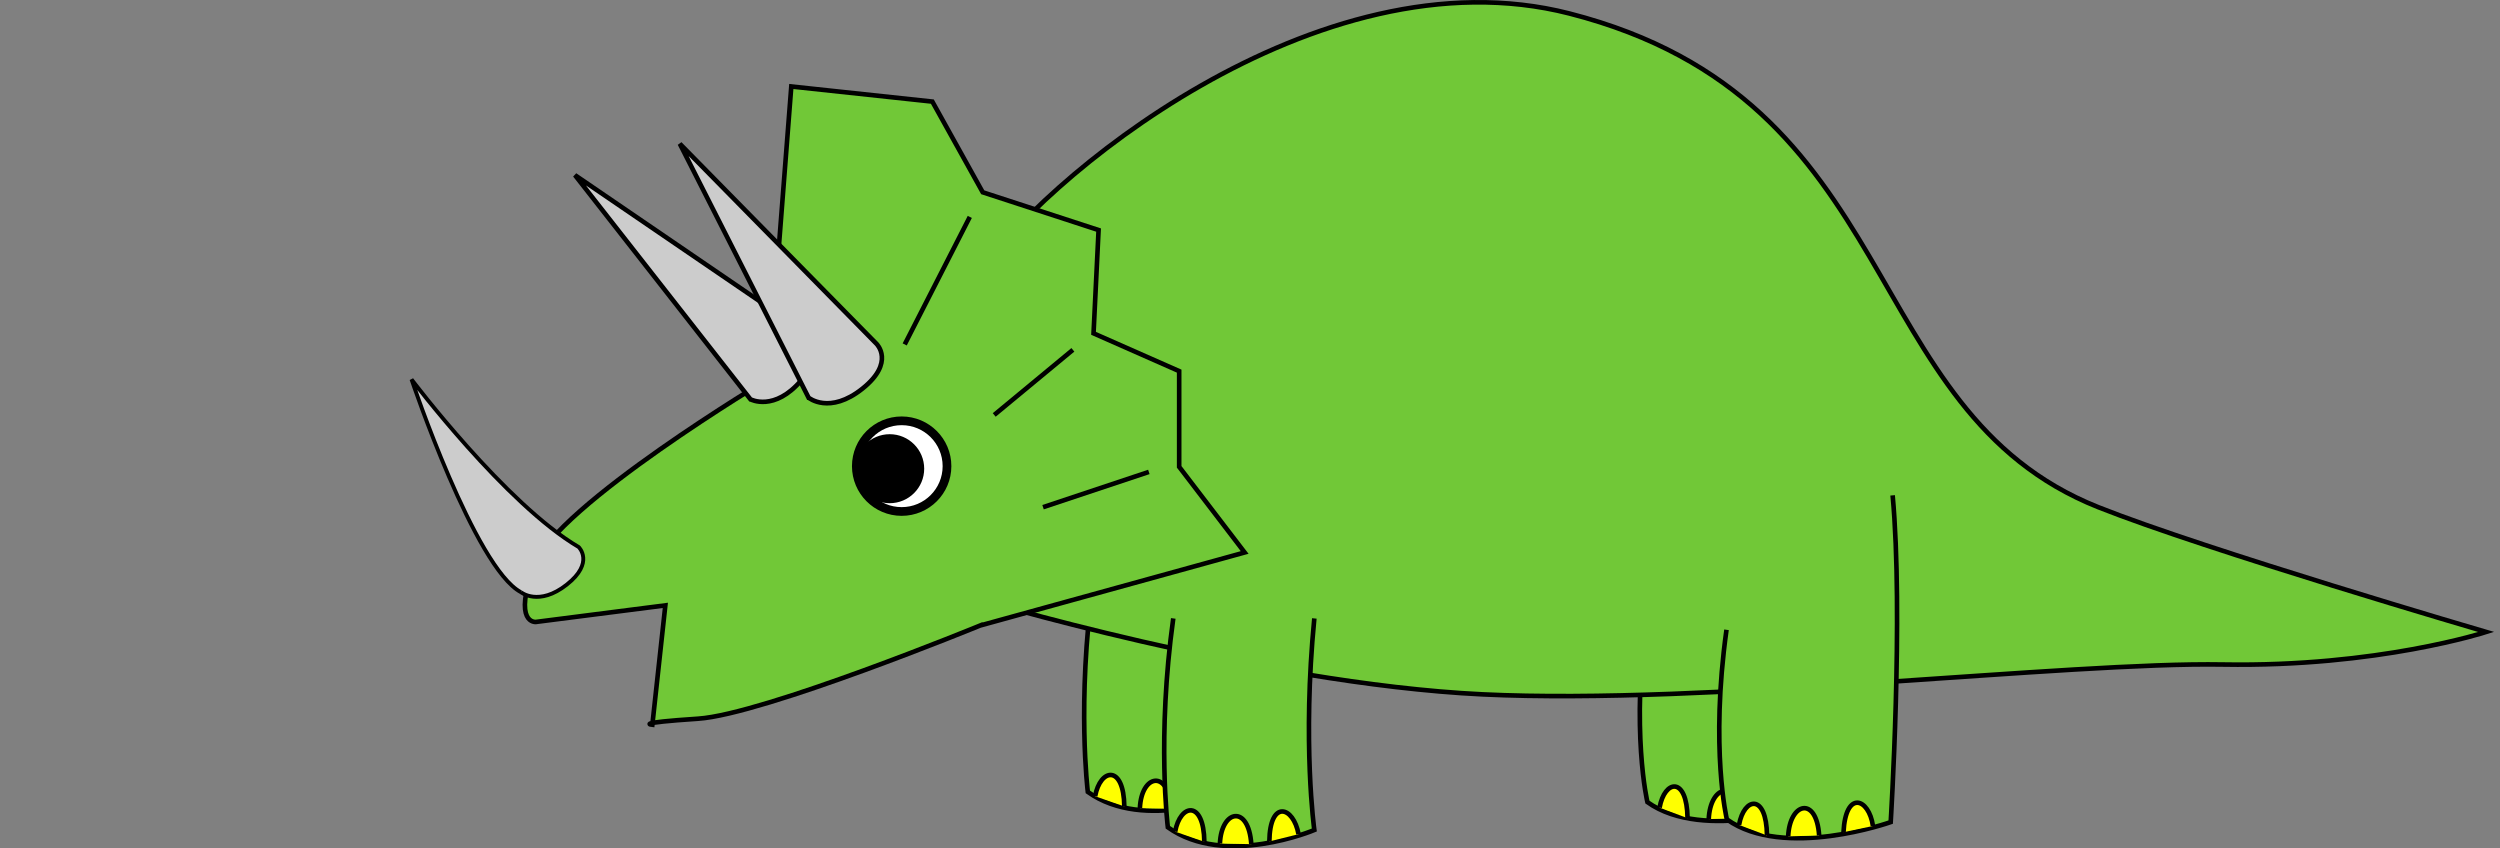 <?xml version="1.0" encoding="UTF-8" standalone="no"?>
<svg
   xmlns:dc="http://purl.org/dc/elements/1.1/"
   xmlns:cc="http://creativecommons.org/ns#"
   xmlns:rdf="http://www.w3.org/1999/02/22-rdf-syntax-ns#"
   xmlns:svg="http://www.w3.org/2000/svg"
   xmlns="http://www.w3.org/2000/svg"
   xmlns:sodipodi="http://sodipodi.sourceforge.net/DTD/sodipodi-0.dtd"
   xmlns:inkscape="http://www.inkscape.org/namespaces/inkscape"
   sodipodi:docname="triceratops_eat1.svg"
   inkscape:version="1.0beta2 (2b71d25, 2019-12-03)"
   id="svg8"
   version="1.1"
   viewBox="0 0 143.429 48.674"
   height="48.674mm"
   width="143.429mm">
  <rect x="0" y="0" width="143.429" height="48.674" fill="#808080" stroke="none"/>
  <defs
     id="defs2" />
  <sodipodi:namedview
     inkscape:window-maximized="0"
     inkscape:window-y="23"
     inkscape:window-x="12"
     inkscape:window-height="797"
     inkscape:window-width="1281"
     inkscape:snap-global="false"
     showgrid="false"
     inkscape:document-rotation="0"
     inkscape:current-layer="g1325"
     inkscape:document-units="mm"
     inkscape:cy="25.184874"
     inkscape:cx="270.75885"
     inkscape:zoom="1.360617"
     inkscape:pageshadow="2"
     inkscape:pageopacity="0.0"
     borderopacity="1.0"
     bordercolor="#666666"
     pagecolor="#ffffff"
     id="base" />
  <g
     inkscape:groupmode="layer"
     id="layer3"
     inkscape:label="Legs bottom"
     style="display:inline;mix-blend-mode:normal"
     transform="translate(-29.024,-27.552)">
    <g
       id="g2211-3"
       transform="translate(-4.558,-0.991)">
      <path
         sodipodi:nodetypes="cccc"
         inkscape:connector-curvature="0"
         id="path2062-5-9"
         d="m 128.076,63.684 c -0.948,6.829 0.021,10.878 0.021,10.878 3.268,2.334 9.399,0.156 9.399,0.156 0,0 0.742,-11.934 0.111,-18.747"
         style="font-variation-settings:normal;vector-effect:none;fill:#71c837;fill-opacity:1;stroke:#000000;stroke-width:0.265px;stroke-linecap:butt;stroke-linejoin:miter;stroke-miterlimit:4;stroke-dasharray:none;stroke-dashoffset:0;stroke-opacity:1;stop-color:#000000" />
      <path
         sodipodi:nodetypes="cc"
         inkscape:connector-curvature="0"
         id="path2078-9-6"
         d="m 128.794,74.878 c 0.291,-1.602 1.574,-1.818 1.605,0.606"
         style="fill:#ffff00;stroke:#000000;stroke-width:0.265px;stroke-linecap:butt;stroke-linejoin:miter;stroke-opacity:1" />
      <path
         sodipodi:nodetypes="cc"
         style="fill:#ffff00;stroke:#000000;stroke-width:0.265px;stroke-linecap:butt;stroke-linejoin:miter;stroke-opacity:1"
         d="m 131.615,75.536 c 0.083,-1.935 1.62,-2.35 1.777,-0.052"
         id="path2078-4-3-5"
         inkscape:connector-curvature="0" />
      <path
         style="fill:#ffff00;stroke:#000000;stroke-width:0.265px;stroke-linecap:butt;stroke-linejoin:miter;stroke-opacity:1"
         d="M 136.478,74.939 C 136.245,73.328 134.908,72.874 134.789,75.294"
         id="path2078-3-5-6"
         inkscape:connector-curvature="0"
         sodipodi:nodetypes="cc" />
    </g>
    <g
       id="g2138-8"
       transform="translate(-4.591,-2.029)">
      <path
         style="font-variation-settings:normal;opacity:1;vector-effect:none;fill:#71c837;fill-opacity:1;stroke:#000000;stroke-width:0.265px;stroke-linecap:butt;stroke-linejoin:miter;stroke-miterlimit:4;stroke-dasharray:none;stroke-dashoffset:0;stroke-opacity:1;stop-color:#000000;stop-opacity:1"
         d="m 96.336,63.031 c -0.948,6.829 -0.311,11.984 -0.311,11.984 3.268,2.334 8.404,0.156 8.404,0.156 0,0 -0.696,-4.994 0,-12.139"
         id="path2062-6"
         inkscape:connector-curvature="0"
         sodipodi:nodetypes="cccc" />
      <path
         style="fill:#ffff00;stroke:#000000;stroke-width:0.265px;stroke-linecap:butt;stroke-linejoin:miter;stroke-opacity:1"
         d="m 96.444,75.264 c 0.291,-1.602 1.644,-1.841 1.675,0.583"
         id="path2078-35"
         inkscape:connector-curvature="0"
         sodipodi:nodetypes="cc" />
      <path
         inkscape:connector-curvature="0"
         id="path2078-4-8"
         d="m 99.013,75.943 c 0.083,-1.935 1.644,-2.257 1.8,0.041"
         style="fill:#ffff00;stroke:#000000;stroke-width:0.265px;stroke-linecap:butt;stroke-linejoin:miter;stroke-opacity:1"
         sodipodi:nodetypes="cc" />
      <path
         sodipodi:nodetypes="cc"
         inkscape:connector-curvature="0"
         id="path2078-3-1"
         d="m 103.523,75.409 c -0.291,-1.602 -1.644,-2.007 -1.675,0.416"
         style="fill:#ffff00;stroke:#000000;stroke-width:0.265px;stroke-linecap:butt;stroke-linejoin:miter;stroke-opacity:1" />
    </g>
  </g>
  <g
     transform="translate(-29.024,-27.552)"
     style="display:none"
     inkscape:label="Eat4"
     id="g1325"
     inkscape:groupmode="layer">
    <path
       style="font-variation-settings:normal;display:inline;opacity:1;vector-effect:none;fill:#71c837;fill-opacity:1;stroke:#000000;stroke-width:0.265px;stroke-linecap:butt;stroke-linejoin:miter;stroke-miterlimit:4;stroke-dasharray:none;stroke-dashoffset:0;stroke-opacity:1;stop-color:#000000;stop-opacity:1"
       d="M 84.975,43.577 C 88.554,37.974 104.583,24.619 119.058,28.325 c 19.454,4.98 16.337,22.75 30.348,28.325 6.137,2.442 22.255,7.159 22.255,7.159 0,0 -6.225,2.023 -15.096,1.868 -8.871,-0.156 -29.57,2.334 -42.487,1.712 -12.917,-0.623 -29.414,-5.603 -29.414,-5.603 z"
       id="path1301"
       inkscape:connector-curvature="0"
       sodipodi:nodetypes="csscsscc" />
    <g
       transform="rotate(16.362,73.202,41.482)"
       id="g1323">
      <path
         sodipodi:nodetypes="cccccccccczccczc"
         inkscape:connector-curvature="0"
         id="path1303"
         d="m 85.259,63.439 15.173,-4.191 -3.757,-4.913 10e-7,-5.491 -4.913,-2.168 0.289,-5.925 -6.647,-2.168 -2.89,-5.202 -8.092,-0.867 -1.301,16.763 c 0,0 -12.166,7.276 -13.439,10.694 -1.273,3.417 0.867,4.624 0.867,4.624 l 6.647,-2.312 -6.935,2.658 c 0,0 5.074,4.092 8.813,3.844 3.74,-0.247 16.185,-5.347 16.185,-5.347 z"
         style="fill:#71c837;stroke:#000000;stroke-width:0.265px;stroke-linecap:butt;stroke-linejoin:miter;stroke-opacity:1" />
      <g
         transform="translate(54.598,29.007)"
         id="g1309">
        <circle
           style="fill:#ffffff;stroke:#000000;stroke-width:0.5;stroke-miterlimit:4;stroke-dasharray:none"
           id="circle1305"
           cx="26.156"
           cy="-25.289"
           r="2.601"
           transform="scale(1,-1)" />
        <circle
           r="1.806"
           cy="-25.435"
           cx="25.469"
           id="circle1307"
           style="fill:#000000;stroke:#000000;stroke-width:0.347;stroke-miterlimit:4;stroke-dasharray:none"
           transform="scale(1,-1)" />
      </g>
      <path
         style="fill:#cccccc;stroke:#000000;stroke-width:0.265px;stroke-linecap:butt;stroke-linejoin:miter;stroke-opacity:1"
         d="M 72.079,50.46 62.01,37.6 75.304,46.674 c 0,0 1.271,0.828 -0.293,2.678 -1.564,1.85 -2.932,1.108 -2.932,1.108 z"
         id="path1311"
         inkscape:connector-curvature="0"
         sodipodi:nodetypes="ccczc" />
      <path
         sodipodi:nodetypes="ccczc"
         inkscape:connector-curvature="0"
         id="path1313"
         d="M 75.414,50.367 68.026,35.801 79.311,47.277 c 0,0 1.086,1.059 -0.806,2.571 -1.893,1.512 -3.091,0.519 -3.091,0.519 z"
         style="fill:#cccccc;stroke:#000000;stroke-width:0.265px;stroke-linecap:butt;stroke-linejoin:miter;stroke-opacity:1" />
      <path
         style="fill:#cccccc;stroke:#000000;stroke-width:0.223px;stroke-linecap:butt;stroke-linejoin:miter;stroke-opacity:1"
         d="M 58.913,61.528 C 56.28,60.146 52.634,49.319 52.634,49.319 c 0,0 5.409,7.161 9.591,9.619 0,0 0.923,0.887 -0.685,2.155 -1.609,1.267 -2.627,0.435 -2.627,0.435 z"
         id="path1315"
         inkscape:connector-curvature="0"
         sodipodi:nodetypes="ccczc" />
      <path
         sodipodi:nodetypes="cc"
         inkscape:connector-curvature="0"
         id="path1317"
         d="m 80.928,47.312 3.735,-7.315"
         style="fill:none;stroke:#000000;stroke-width:0.265px;stroke-linecap:butt;stroke-linejoin:miter;stroke-opacity:1" />
      <path
         sodipodi:nodetypes="cc"
         inkscape:connector-curvature="0"
         id="path1319"
         d="m 86.064,51.358 4.513,-3.735"
         style="fill:none;stroke:#000000;stroke-width:0.265px;stroke-linecap:butt;stroke-linejoin:miter;stroke-opacity:1" />
      <path
         sodipodi:nodetypes="cc"
         inkscape:connector-curvature="0"
         id="path1321"
         d="m 88.865,56.65 6.07,-2.023"
         style="fill:none;stroke:#000000;stroke-width:0.265px;stroke-linecap:butt;stroke-linejoin:miter;stroke-opacity:1" />
    </g>
  </g>
  <g
     transform="translate(-29.024,-27.552)"
     style="display:none"
     inkscape:label="Eat 3"
     id="g444"
     inkscape:groupmode="layer">
    <path
       style="font-variation-settings:normal;display:inline;opacity:1;vector-effect:none;fill:#71c837;fill-opacity:1;stroke:#000000;stroke-width:0.265px;stroke-linecap:butt;stroke-linejoin:miter;stroke-miterlimit:4;stroke-dasharray:none;stroke-dashoffset:0;stroke-opacity:1;stop-color:#000000;stop-opacity:1"
       d="m 84.975,43.577 c 6.846,-3.871 19.609,-18.957 34.083,-15.252 19.454,4.98 16.337,22.75 30.348,28.325 6.137,2.442 22.255,7.159 22.255,7.159 0,0 -6.225,2.023 -15.096,1.868 -8.871,-0.156 -29.57,2.334 -42.487,1.712 -12.917,-0.623 -21.047,-4.717 -29.414,-5.603 -8.367,-0.886 -20.535,-0.469 -20.535,-0.469 0.052,-3.035 0.104,-6.07 0.156,-9.104 0,0 13.845,-4.765 20.69,-8.636 z"
       id="path420"
       inkscape:connector-curvature="0"
       sodipodi:nodetypes="zsscsszccz" />
    <g
       id="g1299">
      <path
         sodipodi:nodetypes="cccccccccczccczcc"
         inkscape:connector-curvature="0"
         id="path422"
         d="m 52.914,68.644 15.307,3.672 -0.912,-6.118 2.656,-4.806 -3.252,-4.274 3.119,-5.046 -4.769,-5.113 -0.013,-5.951 -6.663,-4.674 -9.247,14.042 c 0,0 -14.168,0.483 -16.935,2.858 -2.767,2.375 -1.695,4.26 -1.695,4.26 l 7.153,1.398 -7.468,-1.364 c 0,0 2.574,6.371 5.966,7.964 3.393,1.593 16.752,3.15 16.752,3.15 z"
         style="fill:#71c837;stroke:#000000;stroke-width:0.265px;stroke-linecap:butt;stroke-linejoin:miter;stroke-opacity:1" />
      <g
         transform="matrix(0.934,0.038,-0.516,0.068,41.437,55.553)"
         id="g428"
         style="stroke:#000000;stroke-width:3.466;stroke-miterlimit:4;stroke-dasharray:none;stroke-opacity:1">
        <circle
           style="fill:#ffffff;stroke:#000000;stroke-width:3.466;stroke-miterlimit:4;stroke-dasharray:none;stroke-opacity:1"
           id="circle424"
           cx="26.156"
           cy="-25.289"
           r="2.601"
           transform="scale(1,-1)" />
        <circle
           r="1.806"
           cy="-25.435"
           cx="25.469"
           id="circle426"
           style="fill:#000000;stroke:#000000;stroke-width:3.466;stroke-miterlimit:4;stroke-dasharray:none;stroke-opacity:1"
           transform="scale(1,-1)" />
      </g>
      <path
         style="fill:#cccccc;stroke:#000000;stroke-width:0.265px;stroke-linecap:butt;stroke-linejoin:miter;stroke-opacity:1"
         d="m 47.657,50.908 -2.592,-16.126 7.245,14.372 c 0,0 0.712,1.34 -1.552,2.202 -2.264,0.863 -3.102,-0.448 -3.102,-0.448 z"
         id="path430"
         inkscape:connector-curvature="0"
         sodipodi:nodetypes="ccczc" />
      <path
         sodipodi:nodetypes="ccczc"
         inkscape:connector-curvature="0"
         id="path432"
         d="m 50.621,52.441 0.581,-16.323 4.325,15.504 c 0,0 0.439,1.452 -1.949,1.86 -2.388,0.408 -2.956,-1.041 -2.956,-1.041 z"
         style="fill:#cccccc;stroke:#000000;stroke-width:0.265px;stroke-linecap:butt;stroke-linejoin:miter;stroke-opacity:1" />
      <path
         style="fill:#cccccc;stroke:#000000;stroke-width:0.223px;stroke-linecap:butt;stroke-linejoin:miter;stroke-opacity:1"
         d="m 30.78,54.227 c -1.636,-2.484 0.411,-13.723 0.411,-13.723 0,0 1.27,8.885 3.741,13.059 0,0 0.379,1.223 -1.642,1.554 -2.021,0.331 -2.51,-0.89 -2.51,-0.89 z"
         id="path434"
         inkscape:connector-curvature="0"
         sodipodi:nodetypes="ccczc" />
      <path
         sodipodi:nodetypes="cc"
         inkscape:connector-curvature="0"
         id="path436"
         d="m 56.925,52.434 6.807,-4.595"
         style="fill:none;stroke:#000000;stroke-width:0.265px;stroke-linecap:butt;stroke-linejoin:miter;stroke-opacity:1" />
      <path
         sodipodi:nodetypes="cc"
         inkscape:connector-curvature="0"
         id="path438"
         d="m 59.463,58.46 5.757,-1.086"
         style="fill:none;stroke:#000000;stroke-width:0.265px;stroke-linecap:butt;stroke-linejoin:miter;stroke-opacity:1" />
      <path
         sodipodi:nodetypes="cc"
         inkscape:connector-curvature="0"
         id="path440"
         d="m 59.355,64.446 6.291,1.165"
         style="fill:none;stroke:#000000;stroke-width:0.265px;stroke-linecap:butt;stroke-linejoin:miter;stroke-opacity:1" />
    </g>
  </g>
  <g
     inkscape:groupmode="layer"
     id="g418"
     inkscape:label="Eat 2"
     style="display:none"
     transform="translate(-29.024,-27.552)">
    <path
       sodipodi:nodetypes="zsscsszccz"
       inkscape:connector-curvature="0"
       id="path394"
       d="m 84.975,43.577 c 6.846,-3.871 19.609,-18.957 34.083,-15.252 19.454,4.98 16.337,22.75 30.348,28.325 6.137,2.442 22.255,7.159 22.255,7.159 0,0 -6.225,2.023 -15.096,1.868 -8.871,-0.156 -29.57,2.334 -42.487,1.712 -12.917,-0.623 -21.047,-4.717 -29.414,-5.603 -8.367,-0.886 -20.535,-0.469 -20.535,-0.469 0.052,-3.035 0.104,-6.07 0.156,-9.104 0,0 13.845,-4.765 20.69,-8.636 z"
       style="font-variation-settings:normal;display:inline;opacity:1;vector-effect:none;fill:#71c837;fill-opacity:1;stroke:#000000;stroke-width:0.265px;stroke-linecap:butt;stroke-linejoin:miter;stroke-miterlimit:4;stroke-dasharray:none;stroke-dashoffset:0;stroke-opacity:1;stop-color:#000000;stop-opacity:1" />
    <g
       transform="rotate(15.845,55.54,-37.147)"
       id="g416">
      <path
         style="fill:#71c837;stroke:#000000;stroke-width:0.265px;stroke-linecap:butt;stroke-linejoin:miter;stroke-opacity:1"
         d="m 85.259,63.439 15.173,-4.191 -3.757,-4.913 10e-7,-5.491 -4.913,-2.168 0.289,-5.925 -6.647,-2.168 -2.89,-5.202 -8.092,-0.867 -1.301,16.763 c 0,0 -12.166,7.276 -13.439,10.694 -1.273,3.417 0.089,3.263 0.089,3.263 l 7.425,-0.951 -0.746,6.852 c 0,0 -1.115,-0.102 2.624,-0.35 3.74,-0.247 16.185,-5.347 16.185,-5.347 z"
         id="path396"
         inkscape:connector-curvature="0"
         sodipodi:nodetypes="cccccccccczccczc" />
      <g
         id="g402"
         transform="translate(54.598,29.007)">
        <circle
           transform="scale(1,-1)"
           r="2.601"
           cy="-25.289"
           cx="26.156"
           id="circle398"
           style="fill:#ffffff;stroke:#000000;stroke-width:0.5;stroke-miterlimit:4;stroke-dasharray:none" />
        <circle
           transform="scale(1,-1)"
           style="fill:#000000;stroke:#000000;stroke-width:0.347;stroke-miterlimit:4;stroke-dasharray:none"
           id="circle400"
           cx="25.469"
           cy="-25.435"
           r="1.806" />
      </g>
      <path
         sodipodi:nodetypes="ccczc"
         inkscape:connector-curvature="0"
         id="path404"
         d="M 72.079,50.46 62.01,37.6 75.304,46.674 c 0,0 1.271,0.828 -0.293,2.678 -1.564,1.85 -2.932,1.108 -2.932,1.108 z"
         style="fill:#cccccc;stroke:#000000;stroke-width:0.265px;stroke-linecap:butt;stroke-linejoin:miter;stroke-opacity:1" />
      <path
         style="fill:#cccccc;stroke:#000000;stroke-width:0.265px;stroke-linecap:butt;stroke-linejoin:miter;stroke-opacity:1"
         d="M 75.414,50.367 68.026,35.801 79.311,47.277 c 0,0 1.086,1.059 -0.806,2.571 -1.893,1.512 -3.091,0.519 -3.091,0.519 z"
         id="path406"
         inkscape:connector-curvature="0"
         sodipodi:nodetypes="ccczc" />
      <path
         sodipodi:nodetypes="ccczc"
         inkscape:connector-curvature="0"
         id="path408"
         d="M 58.913,61.528 C 56.28,60.146 52.634,49.319 52.634,49.319 c 0,0 5.409,7.161 9.591,9.619 0,0 0.923,0.887 -0.685,2.155 -1.609,1.267 -2.627,0.435 -2.627,0.435 z"
         style="fill:#cccccc;stroke:#000000;stroke-width:0.223px;stroke-linecap:butt;stroke-linejoin:miter;stroke-opacity:1" />
      <path
         style="fill:none;stroke:#000000;stroke-width:0.265px;stroke-linecap:butt;stroke-linejoin:miter;stroke-opacity:1"
         d="m 80.928,47.312 3.735,-7.315"
         id="path410"
         inkscape:connector-curvature="0"
         sodipodi:nodetypes="cc" />
      <path
         style="fill:none;stroke:#000000;stroke-width:0.265px;stroke-linecap:butt;stroke-linejoin:miter;stroke-opacity:1"
         d="m 86.064,51.358 4.513,-3.735"
         id="path412"
         inkscape:connector-curvature="0"
         sodipodi:nodetypes="cc" />
      <path
         style="fill:none;stroke:#000000;stroke-width:0.265px;stroke-linecap:butt;stroke-linejoin:miter;stroke-opacity:1"
         d="m 88.865,56.65 6.07,-2.023"
         id="path414"
         inkscape:connector-curvature="0"
         sodipodi:nodetypes="cc" />
    </g>
  </g>
  <g
     transform="translate(-29.024,-27.552)"
     style="display:inline"
     inkscape:label="Eat 1"
     id="g392"
     inkscape:groupmode="layer">
    <path
       style="font-variation-settings:normal;display:inline;opacity:1;vector-effect:none;fill:#71c837;fill-opacity:1;stroke:#000000;stroke-width:0.265px;stroke-linecap:butt;stroke-linejoin:miter;stroke-miterlimit:4;stroke-dasharray:none;stroke-dashoffset:0;stroke-opacity:1;stop-color:#000000;stop-opacity:1"
       d="M 84.975,43.577 C 88.554,37.974 104.583,24.619 119.058,28.325 c 19.454,4.98 16.337,22.75 30.348,28.325 6.137,2.442 22.255,7.159 22.255,7.159 0,0 -6.225,2.023 -15.096,1.868 -8.871,-0.156 -29.57,2.334 -42.487,1.712 -12.917,-0.623 -29.414,-5.603 -29.414,-5.603 z"
       id="path368"
       inkscape:connector-curvature="0"
       sodipodi:nodetypes="csscsscc" />
    <g
       id="g390">
      <path
         sodipodi:nodetypes="cccccccccczccczc"
         inkscape:connector-curvature="0"
         id="path370"
         d="m 85.259,63.439 15.173,-4.191 -3.757,-4.913 10e-7,-5.491 -4.913,-2.168 0.289,-5.925 -6.647,-2.168 -2.89,-5.202 -8.092,-0.867 -1.301,16.763 c 0,0 -12.166,7.276 -13.439,10.694 -1.273,3.417 0.089,3.263 0.089,3.263 l 7.425,-0.951 -0.746,6.852 c 0,0 -1.115,-0.102 2.624,-0.35 3.74,-0.247 16.185,-5.347 16.185,-5.347 z"
         style="fill:#71c837;stroke:#000000;stroke-width:0.265px;stroke-linecap:butt;stroke-linejoin:miter;stroke-opacity:1" />
      <g
         transform="translate(54.598,29.007)"
         id="g376">
        <circle
           style="fill:#ffffff;stroke:#000000;stroke-width:0.5;stroke-miterlimit:4;stroke-dasharray:none"
           id="circle372"
           cx="26.156"
           cy="-25.289"
           r="2.601"
           transform="scale(1,-1)" />
        <circle
           r="1.806"
           cy="-25.435"
           cx="25.469"
           id="circle374"
           style="fill:#000000;stroke:#000000;stroke-width:0.347;stroke-miterlimit:4;stroke-dasharray:none"
           transform="scale(1,-1)" />
      </g>
      <path
         style="fill:#cccccc;stroke:#000000;stroke-width:0.265px;stroke-linecap:butt;stroke-linejoin:miter;stroke-opacity:1"
         d="M 72.079,50.46 62.01,37.6 75.304,46.674 c 0,0 1.271,0.828 -0.293,2.678 -1.564,1.85 -2.932,1.108 -2.932,1.108 z"
         id="path378"
         inkscape:connector-curvature="0"
         sodipodi:nodetypes="ccczc" />
      <path
         sodipodi:nodetypes="ccczc"
         inkscape:connector-curvature="0"
         id="path380"
         d="M 75.414,50.367 68.026,35.801 79.311,47.277 c 0,0 1.086,1.059 -0.806,2.571 -1.893,1.512 -3.091,0.519 -3.091,0.519 z"
         style="fill:#cccccc;stroke:#000000;stroke-width:0.265px;stroke-linecap:butt;stroke-linejoin:miter;stroke-opacity:1" />
      <path
         style="fill:#cccccc;stroke:#000000;stroke-width:0.223px;stroke-linecap:butt;stroke-linejoin:miter;stroke-opacity:1"
         d="M 58.913,61.528 C 56.28,60.146 52.634,49.319 52.634,49.319 c 0,0 5.409,7.161 9.591,9.619 0,0 0.923,0.887 -0.685,2.155 -1.609,1.267 -2.627,0.435 -2.627,0.435 z"
         id="path382"
         inkscape:connector-curvature="0"
         sodipodi:nodetypes="ccczc" />
      <path
         sodipodi:nodetypes="cc"
         inkscape:connector-curvature="0"
         id="path384"
         d="m 80.928,47.312 3.735,-7.315"
         style="fill:none;stroke:#000000;stroke-width:0.265px;stroke-linecap:butt;stroke-linejoin:miter;stroke-opacity:1" />
      <path
         sodipodi:nodetypes="cc"
         inkscape:connector-curvature="0"
         id="path386"
         d="m 86.064,51.358 4.513,-3.735"
         style="fill:none;stroke:#000000;stroke-width:0.265px;stroke-linecap:butt;stroke-linejoin:miter;stroke-opacity:1" />
      <path
         sodipodi:nodetypes="cc"
         inkscape:connector-curvature="0"
         id="path388"
         d="m 88.865,56.65 6.07,-2.023"
         style="fill:none;stroke:#000000;stroke-width:0.265px;stroke-linecap:butt;stroke-linejoin:miter;stroke-opacity:1" />
    </g>
  </g>
  <g
     style="display:none"
     inkscape:label="Position 2"
     id="g2316"
     inkscape:groupmode="layer"
     transform="translate(-29.024,-27.552)">
    <path
       style="font-variation-settings:normal;display:inline;opacity:1;vector-effect:none;fill:#71c837;fill-opacity:1;stroke:#000000;stroke-width:0.265px;stroke-linecap:butt;stroke-linejoin:miter;stroke-miterlimit:4;stroke-dasharray:none;stroke-dashoffset:0;stroke-opacity:1;stop-color:#000000;stop-opacity:1"
       d="M 84.975,43.577 C 88.554,37.974 104.583,24.619 119.058,28.325 c 19.454,4.98 16.337,22.75 30.348,28.325 6.137,2.442 22.597,4.768 22.597,4.768 0,0 -6.567,3.162 -15.552,3.348 -8.87,0.184 -29.456,3.245 -42.373,2.623 -12.917,-0.623 -29.414,-5.603 -29.414,-5.603 z"
       id="path2292"
       inkscape:connector-curvature="0"
       sodipodi:nodetypes="csscsscc" />
    <g
       id="g2357"
       transform="rotate(-3.655,76.592,50.659)">
      <g
         id="g2344">
        <g
           id="g2335">
          <path
             sodipodi:nodetypes="cccccccccczccczc"
             inkscape:connector-curvature="0"
             id="path2294"
             d="m 85.259,63.439 15.173,-4.191 -3.757,-4.913 10e-7,-5.491 -4.913,-2.168 0.289,-5.925 -6.647,-2.168 -2.89,-5.202 -8.092,-0.867 -1.301,16.763 c 0,0 -12.166,7.276 -13.439,10.694 -1.273,3.417 0.867,4.624 0.867,4.624 l 6.647,-2.312 -3.468,5.491 c 0,0 1.607,1.259 5.347,1.012 3.74,-0.247 16.185,-5.347 16.185,-5.347 z"
             style="fill:#71c837;stroke:#000000;stroke-width:0.265px;stroke-linecap:butt;stroke-linejoin:miter;stroke-opacity:1" />
          <circle
             transform="scale(1,-1)"
             r="2.601"
             cy="-54.296"
             cx="80.754"
             id="circle2296"
             style="fill:#ffffff;stroke:#000000;stroke-width:0.5;stroke-miterlimit:4;stroke-dasharray:none" />
          <path
             style="fill:#cccccc;stroke:#000000;stroke-width:0.265px;stroke-linecap:butt;stroke-linejoin:miter;stroke-opacity:1"
             d="M 72.079,50.46 62.01,37.6 75.304,46.674 c 0,0 1.271,0.828 -0.293,2.678 -1.564,1.85 -2.932,1.108 -2.932,1.108 z"
             id="path2302"
             inkscape:connector-curvature="0"
             sodipodi:nodetypes="ccczc" />
          <path
             sodipodi:nodetypes="ccczc"
             inkscape:connector-curvature="0"
             id="path2304"
             d="M 75.414,50.367 68.026,35.801 79.311,47.277 c 0,0 1.086,1.059 -0.806,2.571 -1.893,1.512 -3.091,0.519 -3.091,0.519 z"
             style="fill:#cccccc;stroke:#000000;stroke-width:0.265px;stroke-linecap:butt;stroke-linejoin:miter;stroke-opacity:1" />
          <path
             style="fill:#cccccc;stroke:#000000;stroke-width:0.223px;stroke-linecap:butt;stroke-linejoin:miter;stroke-opacity:1"
             d="M 58.913,61.528 C 56.28,60.146 52.634,49.319 52.634,49.319 c 0,0 5.409,7.161 9.591,9.619 0,0 0.923,0.887 -0.685,2.155 -1.609,1.267 -2.627,0.435 -2.627,0.435 z"
             id="path2306"
             inkscape:connector-curvature="0"
             sodipodi:nodetypes="ccczc" />
        </g>
        <circle
           r="1.806"
           cy="-54.897"
           cx="80.522"
           id="circle2298"
           style="fill:#000000;stroke:#000000;stroke-width:0.347;stroke-miterlimit:4;stroke-dasharray:none"
           transform="scale(1,-1)" />
      </g>
      <path
         sodipodi:nodetypes="cc"
         inkscape:connector-curvature="0"
         id="path2308"
         d="m 80.928,47.312 3.735,-7.315"
         style="fill:none;stroke:#000000;stroke-width:0.265px;stroke-linecap:butt;stroke-linejoin:miter;stroke-opacity:1" />
      <path
         sodipodi:nodetypes="cc"
         inkscape:connector-curvature="0"
         id="path2310"
         d="m 86.064,51.358 4.513,-3.735"
         style="fill:none;stroke:#000000;stroke-width:0.265px;stroke-linecap:butt;stroke-linejoin:miter;stroke-opacity:1" />
      <path
         sodipodi:nodetypes="cc"
         inkscape:connector-curvature="0"
         id="path2312"
         d="m 88.865,56.65 6.07,-2.023"
         style="fill:none;stroke:#000000;stroke-width:0.265px;stroke-linecap:butt;stroke-linejoin:miter;stroke-opacity:1" />
    </g>
  </g>
  <g
     inkscape:groupmode="layer"
     id="layer4"
     inkscape:label="Position 1"
     style="display:none"
     transform="translate(-29.024,-27.552)">
    <path
       sodipodi:nodetypes="csscsscc"
       inkscape:connector-curvature="0"
       id="path873"
       d="M 84.975,43.577 C 88.554,37.974 104.583,24.619 119.058,28.325 c 19.454,4.98 16.337,22.75 30.348,28.325 6.137,2.442 22.255,7.159 22.255,7.159 0,0 -6.225,2.023 -15.096,1.868 -8.871,-0.156 -29.57,2.334 -42.487,1.712 -12.917,-0.623 -29.414,-5.603 -29.414,-5.603 z"
       style="font-variation-settings:normal;display:inline;opacity:1;vector-effect:none;fill:#71c837;fill-opacity:1;stroke:#000000;stroke-width:0.265px;stroke-linecap:butt;stroke-linejoin:miter;stroke-miterlimit:4;stroke-dasharray:none;stroke-dashoffset:0;stroke-opacity:1;stop-color:#000000;stop-opacity:1" />
    <g
       id="g2278">
      <path
         style="fill:#71c837;stroke:#000000;stroke-width:0.265px;stroke-linecap:butt;stroke-linejoin:miter;stroke-opacity:1"
         d="m 85.259,63.439 15.173,-4.191 -3.757,-4.913 10e-7,-5.491 -4.913,-2.168 0.289,-5.925 -6.647,-2.168 -2.89,-5.202 -8.092,-0.867 -1.301,16.763 c 0,0 -12.166,7.276 -13.439,10.694 -1.273,3.417 0.867,4.624 0.867,4.624 l 6.647,-2.312 -3.468,5.491 c 0,0 1.607,1.259 5.347,1.012 3.74,-0.247 16.185,-5.347 16.185,-5.347 z"
         id="path12"
         inkscape:connector-curvature="0"
         sodipodi:nodetypes="cccccccccczccczc" />
      <g
         id="g843"
         transform="translate(54.598,29.007)">
        <circle
           transform="scale(1,-1)"
           r="2.601"
           cy="-25.289"
           cx="26.156"
           id="path14"
           style="fill:#ffffff;stroke:#000000;stroke-width:0.5;stroke-miterlimit:4;stroke-dasharray:none" />
        <circle
           transform="scale(1,-1)"
           style="fill:#000000;stroke:#000000;stroke-width:0.347;stroke-miterlimit:4;stroke-dasharray:none"
           id="circle839"
           cx="25.469"
           cy="-25.435"
           r="1.806" />
      </g>
      <path
         sodipodi:nodetypes="ccczc"
         inkscape:connector-curvature="0"
         id="path845"
         d="M 72.079,50.46 62.01,37.6 75.304,46.674 c 0,0 1.271,0.828 -0.293,2.678 -1.564,1.85 -2.932,1.108 -2.932,1.108 z"
         style="fill:#cccccc;stroke:#000000;stroke-width:0.265px;stroke-linecap:butt;stroke-linejoin:miter;stroke-opacity:1" />
      <path
         style="fill:#cccccc;stroke:#000000;stroke-width:0.265px;stroke-linecap:butt;stroke-linejoin:miter;stroke-opacity:1"
         d="M 75.414,50.367 68.026,35.801 79.311,47.277 c 0,0 1.086,1.059 -0.806,2.571 -1.893,1.512 -3.091,0.519 -3.091,0.519 z"
         id="path10"
         inkscape:connector-curvature="0"
         sodipodi:nodetypes="ccczc" />
      <path
         sodipodi:nodetypes="ccczc"
         inkscape:connector-curvature="0"
         id="path847"
         d="M 58.913,61.528 C 56.28,60.146 52.634,49.319 52.634,49.319 c 0,0 5.409,7.161 9.591,9.619 0,0 0.923,0.887 -0.685,2.155 -1.609,1.267 -2.627,0.435 -2.627,0.435 z"
         style="fill:#cccccc;stroke:#000000;stroke-width:0.223px;stroke-linecap:butt;stroke-linejoin:miter;stroke-opacity:1" />
      <path
         style="fill:none;stroke:#000000;stroke-width:0.265px;stroke-linecap:butt;stroke-linejoin:miter;stroke-opacity:1"
         d="m 80.928,47.312 3.735,-7.315"
         id="path849"
         inkscape:connector-curvature="0"
         sodipodi:nodetypes="cc" />
      <path
         style="fill:none;stroke:#000000;stroke-width:0.265px;stroke-linecap:butt;stroke-linejoin:miter;stroke-opacity:1"
         d="m 86.064,51.358 4.513,-3.735"
         id="path851"
         inkscape:connector-curvature="0"
         sodipodi:nodetypes="cc" />
      <path
         style="fill:none;stroke:#000000;stroke-width:0.265px;stroke-linecap:butt;stroke-linejoin:miter;stroke-opacity:1"
         d="m 88.865,56.65 6.07,-2.023"
         id="path853"
         inkscape:connector-curvature="0"
         sodipodi:nodetypes="cc" />
    </g>
  </g>
  <g
     id="layer1"
     inkscape:groupmode="layer"
     inkscape:label="Layer 1"
     style="display:inline"
     transform="translate(-29.024,-27.552)" />
  <g
     inkscape:groupmode="layer"
     id="layer2"
     inkscape:label="Legs top"
     style="display:inline"
     transform="translate(-29.024,-27.552)">
    <g
       id="g2138">
      <path
         sodipodi:nodetypes="cccc"
         inkscape:connector-curvature="0"
         id="path2062"
         d="m 96.336,63.031 c -0.948,6.829 -0.311,11.984 -0.311,11.984 3.268,2.334 8.404,0.156 8.404,0.156 0,0 -0.696,-4.994 0,-12.139"
         style="font-variation-settings:normal;opacity:1;vector-effect:none;fill:#71c837;fill-opacity:1;stroke:#000000;stroke-width:0.265px;stroke-linecap:butt;stroke-linejoin:miter;stroke-miterlimit:4;stroke-dasharray:none;stroke-dashoffset:0;stroke-opacity:1;stop-color:#000000;stop-opacity:1" />
      <path
         sodipodi:nodetypes="cc"
         inkscape:connector-curvature="0"
         id="path2078"
         d="m 96.444,75.264 c 0.291,-1.602 1.644,-1.841 1.675,0.583"
         style="fill:#ffff00;stroke:#000000;stroke-width:0.265px;stroke-linecap:butt;stroke-linejoin:miter;stroke-opacity:1" />
      <path
         sodipodi:nodetypes="cc"
         style="fill:#ffff00;stroke:#000000;stroke-width:0.265px;stroke-linecap:butt;stroke-linejoin:miter;stroke-opacity:1"
         d="m 99.013,75.943 c 0.083,-1.935 1.644,-2.257 1.8,0.041"
         id="path2078-4"
         inkscape:connector-curvature="0" />
      <path
         style="fill:#ffff00;stroke:#000000;stroke-width:0.265px;stroke-linecap:butt;stroke-linejoin:miter;stroke-opacity:1"
         d="m 103.523,75.409 c -0.291,-1.602 -1.644,-2.007 -1.675,0.416"
         id="path2078-3"
         inkscape:connector-curvature="0"
         sodipodi:nodetypes="cc" />
    </g>
    <g
       id="g2211">
      <path
         style="font-variation-settings:normal;vector-effect:none;fill:#71c837;fill-opacity:1;stroke:#000000;stroke-width:0.265px;stroke-linecap:butt;stroke-linejoin:miter;stroke-miterlimit:4;stroke-dasharray:none;stroke-dashoffset:0;stroke-opacity:1;stop-color:#000000"
         d="m 128.076,63.684 c -0.948,6.829 0.021,10.878 0.021,10.878 3.268,2.334 9.399,0.156 9.399,0.156 0,0 0.742,-11.934 0.111,-18.747"
         id="path2062-5"
         inkscape:connector-curvature="0"
         sodipodi:nodetypes="cccc" />
      <path
         style="fill:#ffff00;stroke:#000000;stroke-width:0.265px;stroke-linecap:butt;stroke-linejoin:miter;stroke-opacity:1"
         d="m 128.794,74.878 c 0.291,-1.602 1.574,-1.818 1.605,0.606"
         id="path2078-9"
         inkscape:connector-curvature="0"
         sodipodi:nodetypes="cc" />
      <path
         inkscape:connector-curvature="0"
         id="path2078-4-3"
         d="m 131.615,75.536 c 0.083,-1.935 1.62,-2.35 1.777,-0.052"
         style="fill:#ffff00;stroke:#000000;stroke-width:0.265px;stroke-linecap:butt;stroke-linejoin:miter;stroke-opacity:1"
         sodipodi:nodetypes="cc" />
      <path
         sodipodi:nodetypes="cc"
         inkscape:connector-curvature="0"
         id="path2078-3-5"
         d="M 136.478,74.939 C 136.245,73.328 134.908,72.874 134.789,75.294"
         style="fill:#ffff00;stroke:#000000;stroke-width:0.265px;stroke-linecap:butt;stroke-linejoin:miter;stroke-opacity:1" />
    </g>
  </g>
</svg>
